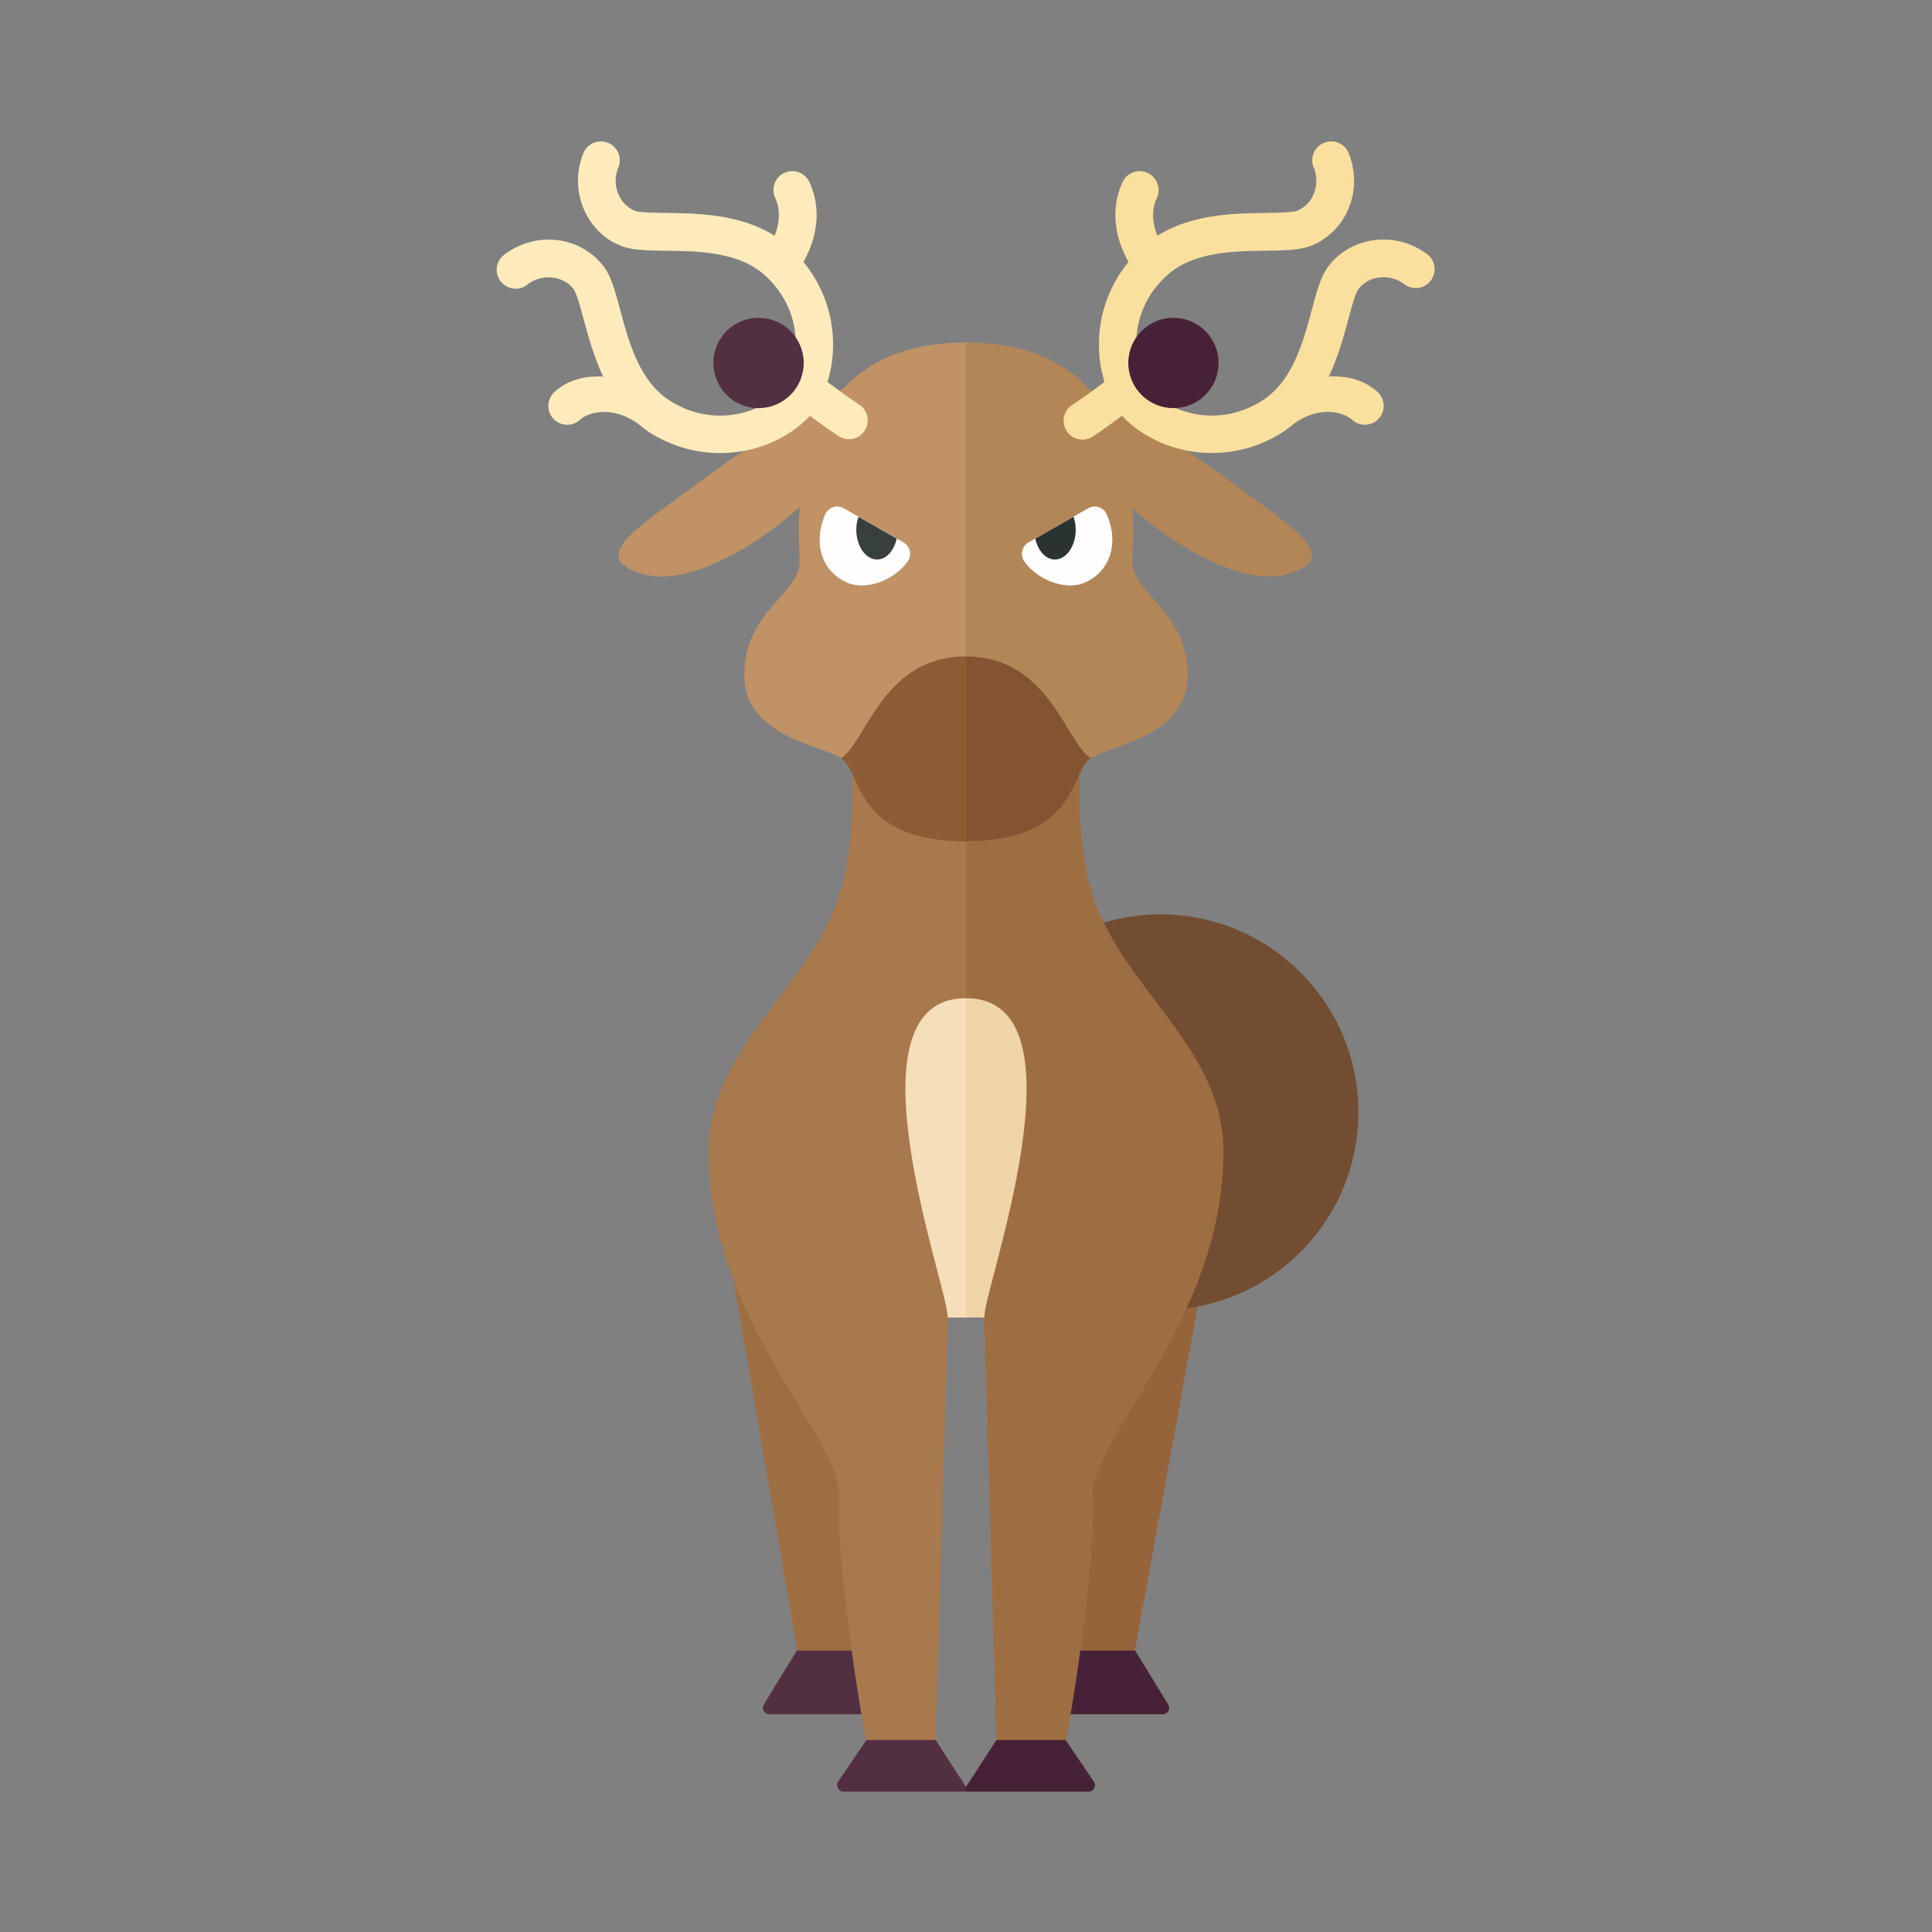 <svg xmlns="http://www.w3.org/2000/svg" width="100%" height="100%" viewBox="-2.72 -2.72 37.44 37.44"><rect x="-2.72" y="-2.72" width="37.44" height="37.44" fill="#808080" stroke="none"/><path fill="#96643B" d="M18 29.625h1.208L21 19.792l-2.75-.25z"/><path fill="#472236" d="M19.278 29.266h-1.152l-.511 1.055c-.04.083.02.179.113.179h2.083a.125.125 0 00.107-.19l-.64-1.044z"/><path fill="#B38658" d="M18.175 4.719c.453.219 2.102 1.257 2.912 1.864 1.164.873 2.286 1.5 1.135 1.824-1.297.365-3.688-1.581-3.931-2.513-.14-.537-.116-1.175-.116-1.175z"/><circle cx="19.771" cy="18.833" r="3.833" fill="#724D31"/><path fill="#9E6E43" d="M14 29.625h-1.208L11.1 19.792l2.4-.25z"/><path fill="#532F42" d="M12.722 29.266h1.152l.511 1.055a.125.125 0 01-.113.179H12.19a.125.125 0 01-.107-.19l.639-1.044z"/><path fill="#A7794C" d="M13.625 10.542s.387 2.164 0 3.802c-.475 2.011-2.614 3.135-2.614 5.253 0 3.279 2.596 5.56 2.531 6.695-.062 1.094.333 3.75.552 4.896h1.312l.243-8.386c.118.003.231.011.351.011V10.5l-2.375.042z"/><path fill="#9E6E43" d="M18.375 10.542s-.387 2.164 0 3.802c.475 2.011 2.614 3.135 2.614 5.253 0 3.279-2.596 5.56-2.531 6.695.062 1.094-.333 3.75-.552 4.896h-1.312l-.243-8.386c-.118.003-.231.011-.351.011V10.5l2.375.042z"/><path fill="#532F42" d="M14.069 31h1.342l.589.908V32h-2.374c-.1 0-.16-.112-.103-.195l.546-.805z"/><path fill="#472236" d="M17.931 31h-1.342l-.589.908V32h2.374c.1 0 .16-.112.103-.195L17.931 31z"/><path fill="#C09265" d="M16 3.917c-3.666 0-3.222 3.774-3.222 4.239 0 .639-1.074.965-1.074 2.206 0 1.189 1.479 1.353 1.88 1.611s.24 1.611 2.417 1.611V3.917z"/><path fill="#FFF" d="M13.63 7.132a.25.25 0 00-.351.109c-.244.545-.084 1.108.422 1.328.362.157.903-.043 1.166-.409a.253.253 0 00-.079-.366l-1.158-.662z"/><path fill="#FFFEFC" d="M13.63 7.132a.25.25 0 00-.351.109c-.244.545-.084 1.108.422 1.328.362.157.903-.043 1.166-.409a.253.253 0 00-.079-.366l-1.158-.662z"/><path fill="#373F3F" d="M13.917 7.295a.759.759 0 00-.043.248c0 .32.181.579.404.579.18 0 .327-.171.379-.404l-.74-.423z"/><path fill="#F5DEB9" d="M16 22.812h-.359c.079-.389-2.099-6.188.359-6.188v6.188z"/><path fill="#B38658" d="M16 3.917c3.666 0 3.222 3.774 3.222 4.239 0 .639 1.074.965 1.074 2.206 0 1.189-1.479 1.353-1.88 1.611s-.24 1.611-2.417 1.611V3.917z"/><path fill="#845331" d="M16 10.003c-1.611 0-1.924 1.656-2.417 1.969.401.258.24 1.611 2.417 1.611s2.016-1.353 2.417-1.611c-.493-.313-.806-1.969-2.417-1.969z"/><path fill="#FAE09F" d="M18.068 5.122c.236-.158.456-.32.615-.44a2.516 2.516 0 01.467-2.326c-.238-.418-.379-1.003-.104-1.571a.366.366 0 01.658.318c-.122.253-.086.521.006.745.669-.419 1.479-.433 2.097-.442.244-.003.521-.007.619-.045a.597.597 0 00.312-.322.672.672 0 00-.008-.533.367.367 0 01.675-.284c.151.362.154.753.007 1.101a1.32 1.32 0 01-.718.718c-.223.088-.512.092-.878.097-.64.008-1.436.019-1.944.5a1.762 1.762 0 00-.469 1.896c.009.009.021.014.029.024a.351.351 0 01.071.193c.015.026.028.056.044.079l.002.005c.389.424 1.31.764 2.189.21.591-.374.798-1.144.964-1.762.095-.354.17-.633.31-.827.199-.275.517-.465.873-.519.376-.054.751.042 1.064.278a.366.366 0 01-.44.584.666.666 0 00-.515-.139.585.585 0 00-.389.223c-.062.085-.134.353-.197.589-.09.335-.2.728-.376 1.105.32-.016.661.045.941.297a.365.365 0 11-.489.543c-.194-.175-.665-.259-1.12.068-.014.01-.161.129-.236.176a2.532 2.532 0 01-1.362.398c-.696 0-1.338-.288-1.742-.722a13.52 13.52 0 01-.549.39.365.365 0 11-.407-.605z"/><circle cx="20.02" cy="4.314" r=".875" fill="#472236"/><path fill="#F7F7F7" d="M18.37 7.132a.25.25 0 01.351.109c.244.545.084 1.108-.422 1.328-.362.157-.903-.043-1.166-.409a.253.253 0 01.079-.366l1.158-.662z"/><path fill="#FFFEFC" d="M18.37 7.132a.25.25 0 01.351.109c.244.545.084 1.108-.422 1.328-.362.157-.903-.043-1.166-.409a.253.253 0 01.079-.366l1.158-.662z"/><path fill="#2B3332" d="M18.083 7.295a.759.759 0 01.043.248c0 .32-.181.579-.404.579-.18 0-.327-.171-.379-.404l.74-.423z"/><path fill="#EFD4A7" d="M16 22.812h.359c-.079-.389 2.099-6.188-.359-6.188v6.188z"/><path fill="#C09265" d="M13.797 4.719c-.453.219-2.102 1.257-2.912 1.864-1.164.873-2.286 1.5-1.135 1.824 1.297.365 3.688-1.581 3.931-2.513.14-.537.116-1.175.116-1.175z"/><path fill="#FDEBBB" d="M13.932 5.122a13.62 13.62 0 01-.615-.44 2.516 2.516 0 00-.467-2.326c.238-.418.379-1.003.104-1.571a.366.366 0 00-.658.318c.122.253.086.521-.006.745-.669-.419-1.479-.433-2.097-.442-.243-.002-.521-.006-.618-.044a.594.594 0 01-.312-.322.668.668 0 01.008-.533.367.367 0 00-.675-.284 1.412 1.412 0 00-.007 1.101c.14.331.401.593.718.718.223.088.512.092.878.097.64.008 1.436.019 1.944.5.631.597.66 1.374.469 1.896-.009.009-.021.014-.029.024a.351.351 0 00-.071.193c-.015.026-.028.056-.044.079l-.002.005c-.389.424-1.31.764-2.189.21-.592-.374-.799-1.144-.965-1.762-.095-.354-.17-.633-.31-.827a1.317 1.317 0 00-.872-.519 1.417 1.417 0 00-1.065.279.364.364 0 00-.071.511c.122.161.35.196.512.073a.666.666 0 01.515-.139c.16.023.306.107.389.223.061.085.133.352.196.588.09.335.2.728.376 1.105-.32-.016-.661.045-.941.297a.365.365 0 00.489.543c.194-.175.665-.259 1.12.068.014.01.161.129.236.176.439.278.911.398 1.362.398.696 0 1.338-.288 1.742-.722.157.117.346.254.549.39a.365.365 0 10.407-.606z"/><circle cx="11.98" cy="4.314" r=".875" fill="#532F42"/><path fill="#8D5B36" d="M16 10.003c-1.611 0-1.924 1.656-2.417 1.969.401.258.24 1.611 2.417 1.611v-3.58z"/></svg>